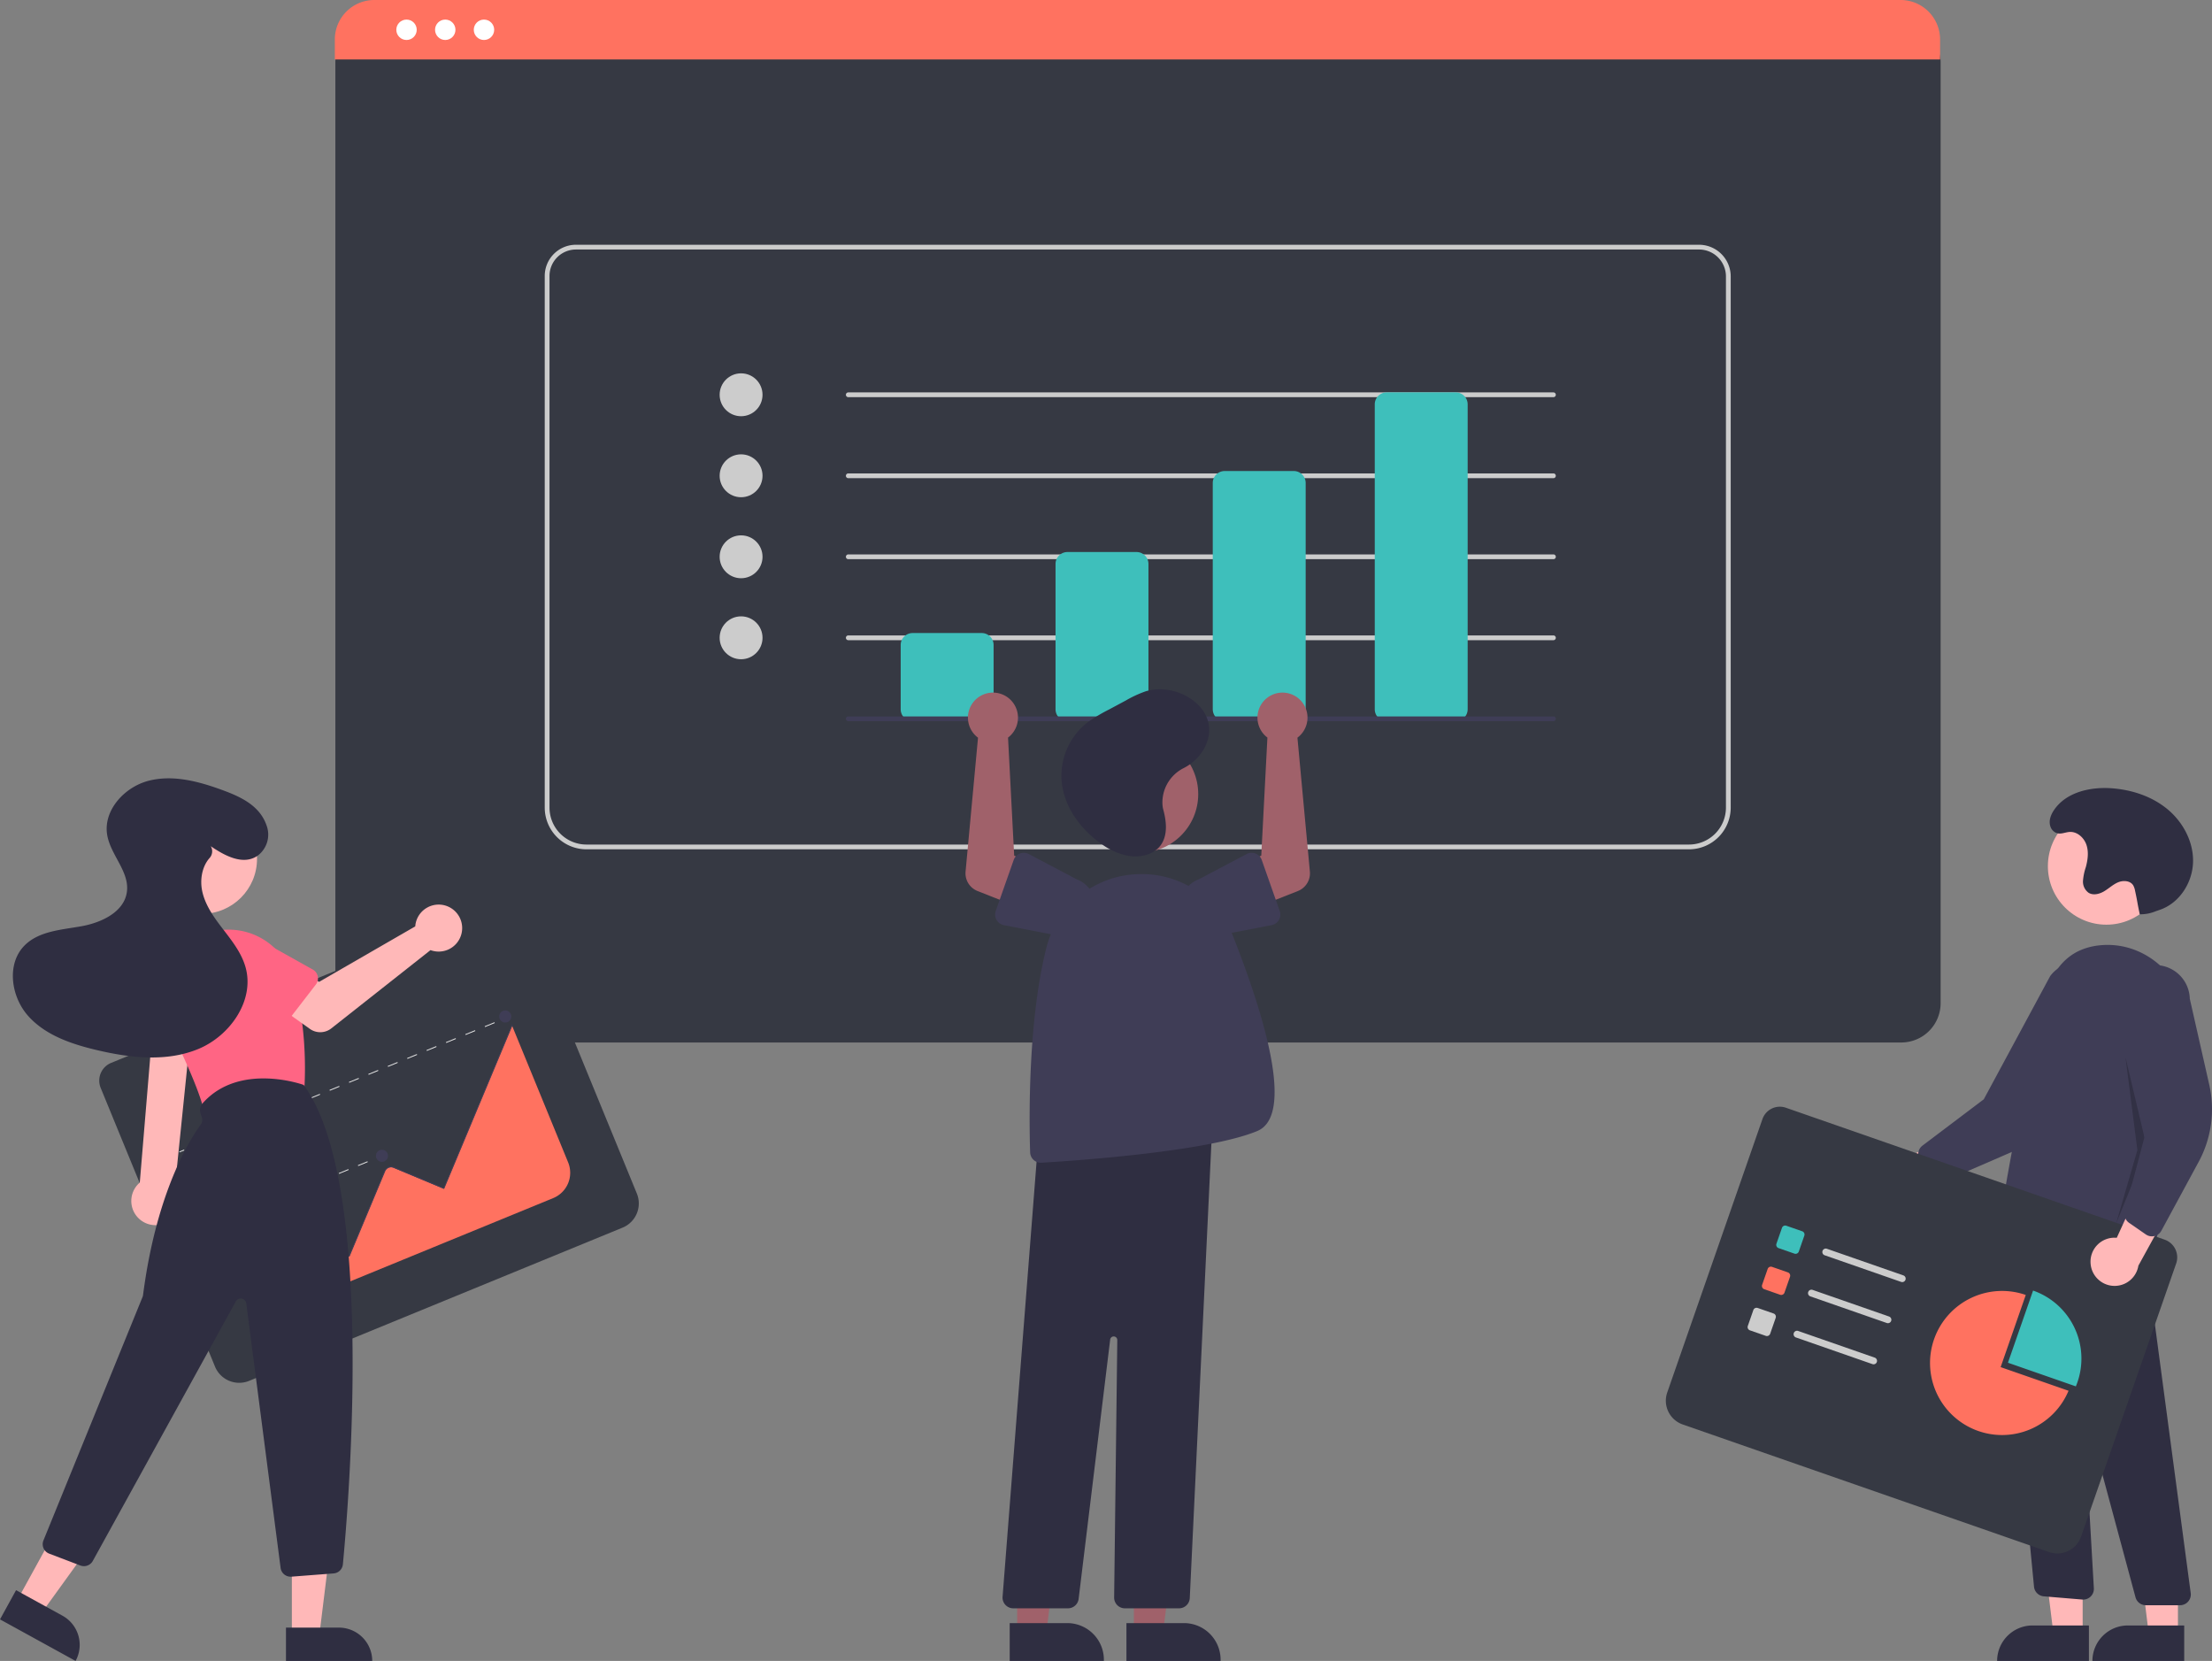 <svg xmlns="http://www.w3.org/2000/svg" width="928.541" height="697.124" viewBox="0 0 928.541 697.124">
  <rect x="0" y="0" width="928.541" height="697.124" fill="#808080" stroke="none"/>
  <g id="undraw_Data_re_80ws" transform="translate(-14.566 0)">
    <path id="Path_27" data-name="Path 27" d="M915.189,538.707H274.35a16.519,16.519,0,0,1-16.5-16.5V127.054a12.1,12.1,0,0,1,12.088-12.089H919.391a12.311,12.311,0,0,1,12.3,12.3V522.207A16.519,16.519,0,0,1,915.189,538.707Z" transform="translate(-102.5 -101.159)" fill="#363943"/>
    <path id="Path_28" data-name="Path 28" d="M891.811,515.341H294.567c-8.755,0-15.878-6.67-15.878-14.868V156.368c0-6.08,5.278-11.027,11.766-11.027H895.728c6.6,0,11.961,5.028,11.961,11.208V500.472C907.689,508.671,900.566,515.341,891.811,515.341Z" transform="translate(-102.5 -101.159)" fill="#363943"/>
    <path id="Path_29" data-name="Path 29" d="M931.459,126.11H257.618v-8.4a16.574,16.574,0,0,1,16.56-16.55H914.9a16.574,16.574,0,0,1,16.56,16.55Z" transform="translate(-102.5 -101.159)" fill="#ff7260"/>
    <circle id="Ellipse_105" data-name="Ellipse 105" cx="4.283" cy="4.283" r="4.283" transform="translate(180.931 8.217)" fill="#fff"/>
    <circle id="Ellipse_106" data-name="Ellipse 106" cx="4.283" cy="4.283" r="4.283" transform="translate(197.19 8.217)" fill="#fff"/>
    <circle id="Ellipse_107" data-name="Ellipse 107" cx="4.283" cy="4.283" r="4.283" transform="translate(213.448 8.217)" fill="#fff"/>
    <path id="Path_30" data-name="Path 30" d="M826.073,457.629H363.234a17.52,17.52,0,0,1-17.5-17.5V216.975a13.1,13.1,0,0,1,13.088-13.088H830.276a13.312,13.312,0,0,1,13.3,13.3V440.129a17.52,17.52,0,0,1-17.5,17.5ZM358.822,205.886a11.1,11.1,0,0,0-11.088,11.088V440.129a15.518,15.518,0,0,0,15.5,15.5H826.073a15.518,15.518,0,0,0,15.5-15.5V217.184a11.31,11.31,0,0,0-11.3-11.3Z" transform="translate(-102.5 -101.159)" fill="#ccc"/>
    <path id="Path_31" data-name="Path 31" d="M379.234,440.129H810.073a16,16,0,0,0,16-16V237.581a16,16,0,0,0-16-16H379.234a16,16,0,0,0-16,16V424.129A16,16,0,0,0,379.234,440.129Z" transform="translate(-102.5 -101.159)" fill="#363943"/>
    <circle id="Ellipse_108" data-name="Ellipse 108" cx="9" cy="9" r="9" transform="translate(316.654 156.695)" fill="#ccc"/>
    <circle id="Ellipse_109" data-name="Ellipse 109" cx="9" cy="9" r="9" transform="translate(316.654 190.695)" fill="#ccc"/>
    <circle id="Ellipse_110" data-name="Ellipse 110" cx="9" cy="9" r="9" transform="translate(316.654 224.695)" fill="#ccc"/>
    <circle id="Ellipse_111" data-name="Ellipse 111" cx="9" cy="9" r="9" transform="translate(316.654 258.695)" fill="#ccc"/>
    <path id="Path_32" data-name="Path 32" d="M769.154,267.855h-296a1,1,0,1,1,0-2h296a1,1,0,0,1,0,2Z" transform="translate(-102.5 -101.159)" fill="#ccc"/>
    <path id="Path_33" data-name="Path 33" d="M769.154,301.855h-296a1,1,0,1,1,0-2h296a1,1,0,0,1,0,2Z" transform="translate(-102.5 -101.159)" fill="#ccc"/>
    <path id="Path_34" data-name="Path 34" d="M769.154,335.855h-296a1,1,0,1,1,0-2h296a1,1,0,0,1,0,2Z" transform="translate(-102.5 -101.159)" fill="#ccc"/>
    <path id="Path_35" data-name="Path 35" d="M769.154,369.855h-296a1,1,0,1,1,0-2h296a1,1,0,0,1,0,2Z" transform="translate(-102.5 -101.159)" fill="#ccc"/>
    <path id="Path_36" data-name="Path 36" d="M529.154,403.855h-29a5.006,5.006,0,0,1-5-5v-27a5.006,5.006,0,0,1,5-5h29a5.006,5.006,0,0,1,5,5v27a5.006,5.006,0,0,1-5,5Z" transform="translate(-102.5 -101.159)" fill="#3ebfbb"/>
    <path id="Path_37" data-name="Path 37" d="M594.154,403.855h-29a5.006,5.006,0,0,1-5-5v-61a5.006,5.006,0,0,1,5-5h29a5.006,5.006,0,0,1,5,5v61A5.006,5.006,0,0,1,594.154,403.855Z" transform="translate(-102.5 -101.159)" fill="#3ebfbb"/>
    <path id="Path_38" data-name="Path 38" d="M660.154,403.855h-29a5.006,5.006,0,0,1-5-5v-95a5.006,5.006,0,0,1,5-5h29a5.006,5.006,0,0,1,5,5v95a5.006,5.006,0,0,1-5,5Z" transform="translate(-102.5 -101.159)" fill="#3ebfbb"/>
    <path id="Path_39" data-name="Path 39" d="M728.154,403.855h-29a5.006,5.006,0,0,1-5-5v-128a5.006,5.006,0,0,1,5-5h29a5.006,5.006,0,0,1,5,5v128a5.006,5.006,0,0,1-5,5Z" transform="translate(-102.5 -101.159)" fill="#3ebfbb"/>
    <path id="Path_40" data-name="Path 40" d="M769.154,403.855h-296a1,1,0,1,1,0-2h296a1,1,0,0,1,0,2Z" transform="translate(-102.5 -101.159)" fill="#3f3d56"/>
    <path id="Path_41" data-name="Path 41" d="M899.2,590.4a10.056,10.056,0,0,1,15.32-1.743l31.755-16.389L944.3,590.734,914.45,603.467A10.11,10.11,0,0,1,899.2,590.4Z" transform="translate(-102.5 -101.159)" fill="#ffb8b8"/>
    <path id="Path_42" data-name="Path 42" d="M926.524,597.289A4.5,4.5,0,0,1,925,595.078l-2.526-8.159A4.515,4.515,0,0,1,924.062,582l25.738-19.44,27.875-51.712a14.5,14.5,0,1,1,22.9,17.782L984.716,562.1a46.374,46.374,0,0,1-23.463,22.7L931.09,597.875a4.505,4.505,0,0,1-3.669-.039,4.454,4.454,0,0,1-.9-.547Z" transform="translate(-102.5 -101.159)" fill="#3f3d56"/>
    <circle id="Ellipse_112" data-name="Ellipse 112" cx="24.561" cy="24.561" r="24.561" transform="translate(874.214 338.98)" fill="#ffb8b8"/>
    <path id="Path_43" data-name="Path 43" d="M888.812,685.737H876.553l-5.831-47.288h18.1Z" fill="#ffb8b8"/>
    <path id="Path_44" data-name="Path 44" d="M867.795,682.233h23.644V697.12H852.908A14.887,14.887,0,0,1,867.795,682.233Z" fill="#2f2e41"/>
    <path id="Path_45" data-name="Path 45" d="M928.812,685.739H916.553l-5.831-47.289,18.1,0Z" fill="#ffb8b8"/>
    <path id="Path_46" data-name="Path 46" d="M907.795,682.234h23.644v14.887H892.908a14.887,14.887,0,0,1,14.887-14.887Z" fill="#2f2e41"/>
    <path id="Path_47" data-name="Path 47" d="M1032.21,774.9h-14.367a4.508,4.508,0,0,1-4.345-3.329l-20.68-76.7a.5.5,0,0,0-.982.16l4.177,72.742a4.5,4.5,0,0,1-4.867,4.742L975,771.166a4.512,4.512,0,0,1-4.1-3.964L956.191,614.457l5.691,3.415,53.329-9.054L1036.67,769.8a4.5,4.5,0,0,1-4.461,5.095Z" transform="translate(-102.5 -101.159)" fill="#2f2e41"/>
    <path id="Path_48" data-name="Path 48" d="M974.027,630.579a32.939,32.939,0,0,1-16.692-4.7,4.48,4.48,0,0,1-2.136-4.589c1.876-11.486,11.684-70.408,20.608-102.529,3.635-13.083,11.671-20.129,23.887-20.943,17.868-1.172,33.75,12.807,35.4,31.2,2.917,32.448-8.933,78.55-14.164,96.866a4.5,4.5,0,0,1-7.088,2.306l-10.661-8.293a3.533,3.533,0,0,0-4.516.188C989.682,628.1,981.146,630.579,974.027,630.579Z" transform="translate(-102.5 -101.159)" fill="#3f3d56"/>
    <path id="Path_49" data-name="Path 49" d="M906.787,443.738l9,38-13,32,9-31Z" opacity="0.2"/>
    <path id="Path_50" data-name="Path 50" d="M1015.29,484.9a16.539,16.539,0,0,0,6.388-1.155c.894-.345,1.822-.628,2.715-.972,7.882-3.045,13.074-11.439,13.26-19.886s-4.188-16.647-10.684-22.05-14.909-8.178-23.335-8.82c-9.075-.691-19.294,1.61-24.366,9.167-1.35,2.012-2.294,4.452-1.494,6.882a4.4,4.4,0,0,0,1.241,1.906c2.265,2.015,4.523.5,6.831.366,3.173-.184,6.023,2.385,7.047,5.394s.573,6.322-.254,9.391a23.464,23.464,0,0,0-1.183,5.71,5.74,5.74,0,0,0,2.378,5.055c1.983,1.2,4.587.505,6.571-.691s3.7-2.86,5.842-3.741,5.022-.685,6.27,1.268a6.935,6.935,0,0,1,.793,2.289c1.118,5.095.861,4.795,1.979,9.89Z" transform="translate(-102.5 -101.159)" fill="#2f2e41"/>
    <path id="Path_51" data-name="Path 51" d="M977.221,752.591l-153.8-53.561a10.556,10.556,0,0,1-6.49-13.426L856.9,570.846a7.734,7.734,0,0,1,9.836-4.755l158.994,55.372a7.867,7.867,0,0,1,4.837,10.006L990.647,746.1a10.556,10.556,0,0,1-13.426,6.49Z" transform="translate(-102.5 -101.159)" fill="#363943"/>
    <path id="Path_52" data-name="Path 52" d="M836.549,692.435,971.033,739.27a10.225,10.225,0,0,0,13.019-6.293l32.272-92.667a10.225,10.225,0,0,0-6.293-13.019L875.547,580.456a10.225,10.225,0,0,0-13.019,6.293l-32.272,92.667a10.225,10.225,0,0,0,6.293,13.019Z" transform="translate(-102.5 -101.159)" fill="#363943"/>
    <path id="Path_53" data-name="Path 53" d="M870.32,627.329l-6.66-2.32a1.444,1.444,0,0,1-.888-1.837l2.32-6.66a1.444,1.444,0,0,1,1.837-.888l6.66,2.32a1.444,1.444,0,0,1,.888,1.837l-2.319,6.66A1.444,1.444,0,0,1,870.32,627.329Z" transform="translate(-102.5 -101.159)" fill="#3ebfbb"/>
    <path id="Path_54" data-name="Path 54" d="M864.31,644.585l-6.66-2.32a1.444,1.444,0,0,1-.888-1.837l2.32-6.66a1.444,1.444,0,0,1,1.837-.888l6.66,2.32a1.444,1.444,0,0,1,.888,1.837l-2.32,6.66a1.444,1.444,0,0,1-1.837.888Z" transform="translate(-102.5 -101.159)" fill="#ff7260"/>
    <path id="Path_55" data-name="Path 55" d="M858.3,661.841l-6.66-2.32a1.444,1.444,0,0,1-.888-1.837l2.32-6.66a1.444,1.444,0,0,1,1.837-.888l6.66,2.32a1.444,1.444,0,0,1,.888,1.837l-2.32,6.66A1.444,1.444,0,0,1,858.3,661.841Z" transform="translate(-102.5 -101.159)" fill="#ccc"/>
    <path id="Path_56" data-name="Path 56" d="M915.074,639.181l-32.09-11.176a1.443,1.443,0,0,1,.949-2.725l32.09,11.176a1.443,1.443,0,1,1-.949,2.725Z" transform="translate(-102.5 -101.159)" fill="#ccc"/>
    <path id="Path_57" data-name="Path 57" d="M909.065,656.437l-32.09-11.176a1.443,1.443,0,0,1,.949-2.725l32.09,11.176a1.443,1.443,0,1,1-.949,2.725Z" transform="translate(-102.5 -101.159)" fill="#ccc"/>
    <path id="Path_58" data-name="Path 58" d="M903.055,673.693l-32.09-11.176a1.443,1.443,0,1,1,.949-2.725L904,670.968a1.443,1.443,0,1,1-.949,2.725Z" transform="translate(-102.5 -101.159)" fill="#ccc"/>
    <path id="Path_59" data-name="Path 59" d="M988.454,683.043c.234-.561.454-1.131.656-1.712a30.238,30.238,0,0,0-18.611-38.5l-10.548,30.286Z" transform="translate(-102.5 -101.159)" fill="#3ebfbb"/>
    <path id="Path_60" data-name="Path 60" d="M956.884,674.959l10.548-30.287a30.239,30.239,0,1,0,17.955,40.213Z" transform="translate(-102.5 -101.159)" fill="#ff7260"/>
    <path id="Path_61" data-name="Path 61" d="M994.645,631.512a10.056,10.056,0,0,1,10.979-10.826l14.873-32.492,9.841,15.748-15.633,28.441a10.11,10.11,0,0,1-20.061-.87Z" transform="translate(-102.5 -101.159)" fill="#ffb8b8"/>
    <path id="Path_62" data-name="Path 62" d="M1020.39,620.069a4.506,4.506,0,0,1-2.564-.8l-7.022-4.861a4.515,4.515,0,0,1-1.788-4.852l8.255-31.18-9.979-57.893a14.5,14.5,0,0,1,28.993-.14l8.177,36.123a46.373,46.373,0,0,1-4.456,32.339l-15.655,28.909a4.505,4.505,0,0,1-2.911,2.233A4.449,4.449,0,0,1,1020.39,620.069Z" transform="translate(-102.5 -101.159)" fill="#3f3d56"/>
    <path id="Path_64" data-name="Path 64" d="M490.541,685.239H502.8l5.832-47.287H490.539Z" fill="#a0616a"/>
    <path id="Path_65" data-name="Path 65" d="M589.914,782.4h24.145a15.386,15.386,0,0,1,15.387,15.387v.5H589.915Z" transform="translate(-102.5 -101.159)" fill="#2f2e41"/>
    <path id="Path_66" data-name="Path 66" d="M441.541,685.239H453.8l5.832-47.287H441.539Z" fill="#a0616a"/>
    <path id="Path_67" data-name="Path 67" d="M540.914,782.4h24.145a15.386,15.386,0,0,1,15.387,15.387v.5H540.915Z" transform="translate(-102.5 -101.159)" fill="#2f2e41"/>
    <circle id="Ellipse_113" data-name="Ellipse 113" cx="24.561" cy="24.561" r="24.561" transform="translate(468.427 308.736)" fill="#a0616a"/>
    <path id="Path_68" data-name="Path 68" d="M612.005,776.192H589.254a4.5,4.5,0,0,1-4.5-4.555l1.322-108.031a1.5,1.5,0,0,0-2.989-.2l-13.241,108.83a4.5,4.5,0,0,1-4.467,3.956H542.41a4.5,4.5,0,0,1-4.486-4.851l15.167-194.075.412-.045,72.629-7.844L616.5,771.906A4.5,4.5,0,0,1,612.005,776.192Z" transform="translate(-102.5 -101.159)" fill="#2f2e41"/>
    <path id="Path_69" data-name="Path 69" d="M553.976,589.181a4.5,4.5,0,0,1-4.484-4.358c-.4-12.271-1.076-54.732,6.822-85.905a40.924,40.924,0,0,1,37.793-30.839h0A41.179,41.179,0,0,1,634.666,494.1c13.275,33.7,25.818,75.246,10.181,81.762-20.495,8.539-74.523,12.346-90.594,13.309Q554.113,589.181,553.976,589.181Z" transform="translate(-102.5 -101.159)" fill="#3f3d56"/>
    <path id="Path_70" data-name="Path 70" d="M647.847,409.632a10.522,10.522,0,0,0,1.246,1.093l-2.578,49.526-10.724,5.491,6.17,17.268,19.93-7.875a8,8,0,0,0,5.026-8.181l-5.221-56.18a10.5,10.5,0,1,0-13.849-1.143Z" transform="translate(-102.5 -101.159)" fill="#a0616a"/>
    <path id="Path_71" data-name="Path 71" d="M646.718,462.1l7.544,21.439a4.5,4.5,0,0,1-3.389,5.912l-22.245,4.308a12.5,12.5,0,0,1-8.228-23.6l19.974-10.543a4.5,4.5,0,0,1,6.344,2.486Z" transform="translate(-102.5 -101.159)" fill="#3f3d56"/>
    <path id="Path_72" data-name="Path 72" d="M541.46,409.632a10.53,10.53,0,0,1-1.246,1.093l2.578,49.526,10.724,5.491-6.17,17.268-19.93-7.875a8,8,0,0,1-5.026-8.181l5.221-56.18a10.5,10.5,0,1,1,13.849-1.143Z" transform="translate(-102.5 -101.159)" fill="#a0616a"/>
    <path id="Path_73" data-name="Path 73" d="M545.192,459.4a4.5,4.5,0,0,1,3.741.21l19.974,10.543a12.5,12.5,0,0,1-8.228,23.6l-22.245-4.308a4.5,4.5,0,0,1-3.389-5.912l7.544-21.439A4.5,4.5,0,0,1,545.192,459.4Z" transform="translate(-102.5 -101.159)" fill="#3f3d56"/>
    <path id="Path_74" data-name="Path 74" d="M605.027,438.643a16.143,16.143,0,0,1,9.041-15.168c7.466-3.854,12.156-12.075,10.1-19.582-2.631-9.609-15.709-15.841-26.305-12.535A48.564,48.564,0,0,0,589.6,395.2l-6.923,3.711a71.736,71.736,0,0,0-8.534,5.038,28.315,28.315,0,0,0-11.27,26.53c1.363,9.769,7.761,18.727,16.518,24.861a27.937,27.937,0,0,0,11.319,5.031c4.2.692,8.87-.094,11.939-2.7,4.8-4.079,4.3-10.911,2.75-16.616a12.088,12.088,0,0,1-.373-2.4Z" transform="translate(-102.5 -101.159)" fill="#2f2e41"/>
    <path id="Path_76" data-name="Path 76" d="M378.41,616.413,221.633,680.73a10.984,10.984,0,0,1-14.315-5.986L159.326,557.76a8.047,8.047,0,0,1,4.386-10.488l162.077-66.492a8.186,8.186,0,0,1,10.669,4.462L384.4,602.1a10.984,10.984,0,0,1-5.986,14.315Z" transform="translate(-102.5 -101.159)" fill="#363943"/>
    <path id="Path_77" data-name="Path 77" d="M227.311,666.541,364.4,610.3a10.639,10.639,0,0,0,5.805-13.881l-38.753-94.463a10.639,10.639,0,0,0-13.881-5.805L180.482,552.392a10.639,10.639,0,0,0-5.805,13.881l38.753,94.463a10.639,10.639,0,0,0,13.881,5.8Z" transform="translate(-102.5 -101.159)" fill="#363943"/>
    <rect id="Rectangle_19" data-name="Rectangle 19" width="2.179" height="0.363" transform="translate(226.18 427.384) rotate(-22.306)" fill="#e6e6e6"/>
    <path id="Path_78" data-name="Path 78" d="M324.747,530.551l-4.072,1.67-.138-.336,4.072-1.67Zm-8.144,3.341-4.072,1.67-.138-.336,4.072-1.67Zm-8.144,3.341-4.072,1.67-.138-.336,4.072-1.67Zm-8.144,3.341-4.072,1.67-.138-.336,4.072-1.67Zm-8.144,3.341-4.072,1.67-.138-.336,4.072-1.67Zm-8.144,3.341-4.072,1.67-.138-.336,4.072-1.67Zm-8.144,3.341-4.072,1.67-.138-.336,4.072-1.67Zm-8.144,3.341-4.072,1.67-.138-.336,4.072-1.67Zm-8.144,3.341-4.072,1.67-.138-.336,4.072-1.67Zm-8.144,3.341-4.072,1.67-.138-.336,4.072-1.67Zm-8.143,3.34-4.072,1.67-.138-.336,4.072-1.67Zm-8.144,3.341-4.072,1.67-.138-.336,4.072-1.67Zm-8.144,3.341-4.072,1.67-.138-.336,4.072-1.67Zm-8.144,3.341-4.072,1.67-.138-.336,4.072-1.67Zm-8.144,3.341-4.072,1.67-.138-.336,4.072-1.67Zm-8.144,3.341-4.072,1.67-.138-.336,4.072-1.67Z" transform="translate(-102.5 -101.159)" fill="#e6e6e6"/>
    <rect id="Rectangle_20" data-name="Rectangle 20" width="2.179" height="0.363" transform="translate(89.798 483.335) rotate(-22.306)" fill="#e6e6e6"/>
    <rect id="Rectangle_21" data-name="Rectangle 21" width="2.179" height="0.363" transform="translate(172.821 485.772) rotate(-22.306)" fill="#e6e6e6"/>
    <path id="Path_79" data-name="Path 79" d="M271.448,588.915l-4.011,1.646-.138-.336,4.011-1.646Zm-8.023,3.291-4.011,1.646-.138-.336,4.011-1.646ZM255.4,595.5l-4.011,1.646-.138-.336,4.011-1.646Zm-8.023,3.292-4.011,1.646-.138-.336,4.011-1.646Zm-8.023,3.291-4.011,1.646-.138-.336,4.011-1.646Zm-8.023,3.291-4.011,1.646-.138-.336,4.011-1.646Zm-8.023,3.291-4.011,1.646-.138-.336,4.011-1.646Zm-8.023,3.291-4.011,1.646-.138-.336,4.011-1.646Z" transform="translate(-102.5 -101.159)" fill="#e6e6e6"/>
    <rect id="Rectangle_22" data-name="Rectangle 22" width="2.179" height="0.363" transform="translate(102.614 514.576) rotate(-22.306)" fill="#e6e6e6"/>
    <rect id="Rectangle_23" data-name="Rectangle 23" width="2.179" height="0.363" transform="translate(139.583 516.677) rotate(-22.306)" fill="#e6e6e6"/>
    <path id="Path_80" data-name="Path 80" d="M238.093,619.867l-4.127,1.693-.138-.336,4.127-1.693Zm-8.254,3.386-4.127,1.693-.138-.336,4.127-1.693Zm-8.254,3.386-4.127,1.693L217.32,628l4.127-1.693Z" transform="translate(-102.5 -101.159)" fill="#e6e6e6"/>
    <rect id="Rectangle_24" data-name="Rectangle 24" width="2.179" height="0.363" transform="translate(108.678 529.355) rotate(-22.306)" fill="#e6e6e6"/>
    <rect id="Rectangle_25" data-name="Rectangle 25" width="2.179" height="0.363" transform="translate(149.93 541.901) rotate(-22.306)" fill="#e6e6e6"/>
    <path id="Path_81" data-name="Path 81" d="M248.441,645.09l-4.127,1.693-.138-.336,4.127-1.693Zm-8.254,3.386-4.127,1.693-.138-.336,4.127-1.693Zm-8.254,3.386-4.127,1.693-.138-.336,4.127-1.693Z" transform="translate(-102.5 -101.159)" fill="#e6e6e6"/>
    <rect id="Rectangle_26" data-name="Rectangle 26" width="2.179" height="0.363" transform="translate(119.026 554.579) rotate(-22.306)" fill="#e6e6e6"/>
    <path id="Path_82" data-name="Path 82" d="M233.132,651.671l116.175-47.66a11.481,11.481,0,0,0,6.257-14.963l-23.472-57.215-.227.1L303.356,600.1l-21.145-8.84a2.742,2.742,0,0,0-2.435.152,2.922,2.922,0,0,0-1.212,1.433l-14.941,35.722-15.46-6.462a2.753,2.753,0,0,0-3.6,1.478C244.461,623.825,234.928,647.213,233.132,651.671Z" transform="translate(-102.5 -101.159)" fill="#ff7260"/>
    <path id="Path_83" data-name="Path 83" d="M232.775,652.21l-.335-.14,11.955-28.586a3.089,3.089,0,0,1,4.038-1.657l15.154,6.338,14.856-35.525a3.089,3.089,0,0,1,4.038-1.657l20.839,8.715,28.656-68.523.335.14-28.8,68.859-21.174-8.855a2.723,2.723,0,0,0-3.563,1.462l-15,35.86-15.489-6.478a2.726,2.726,0,0,0-3.563,1.462Z" transform="translate(-102.5 -101.159)" fill="#3f3d56"/>
    <circle id="Ellipse_114" data-name="Ellipse 114" cx="2.542" cy="2.542" r="2.542" transform="translate(139.125 513.477)" fill="#3f3d56"/>
    <circle id="Ellipse_115" data-name="Ellipse 115" cx="2.542" cy="2.542" r="2.542" transform="translate(172.364 482.573)" fill="#3f3d56"/>
    <circle id="Ellipse_116" data-name="Ellipse 116" cx="2.542" cy="2.542" r="2.542" transform="translate(224.12 424.094)" fill="#3f3d56"/>
    <path id="Path_84" data-name="Path 84" d="M186.9,614.295a10.095,10.095,0,0,0,3.61-15.053l7.549-73.8H181.746l-6,72.066A10.15,10.15,0,0,0,186.9,614.295Z" transform="translate(-102.5 -101.159)" fill="#ffb8b8"/>
    <circle id="Ellipse_117" data-name="Ellipse 117" cx="23.08" cy="23.08" r="23.08" transform="translate(76.299 337.388)" fill="#ffb8b8"/>
    <path id="Path_85" data-name="Path 85" d="M206.225,568.419a4.221,4.221,0,0,1-4.068-3.1c-1.849-6.718-6.66-18.077-14.3-33.763a27.967,27.967,0,0,1,15.882-38.613h0a27.955,27.955,0,0,1,35.922,17.808c5.921,18.563,5.635,38.447,5.237,46.133a4.239,4.239,0,0,1-3.321,3.914l-34.446,7.522a4.207,4.207,0,0,1-.907.1Z" transform="translate(-102.5 -101.159)" fill="#ff6584"/>
    <path id="Path_86" data-name="Path 86" d="M137.082,686.425H148.6l5.481-44.437h-17Z" fill="#ffb8b8"/>
    <path id="Path_87" data-name="Path 87" d="M237.113,784.293h36.208v13.989H251.1a13.989,13.989,0,0,1-13.989-13.989h0Z" transform="translate(407.97 1481.403) rotate(179.997)" fill="#2f2e41"/>
    <path id="Path_88" data-name="Path 88" d="M21.882,671.495l10.1,5.55,26.212-36.3-14.9-8.192Z" fill="#ffb8b8"/>
    <path id="Path_89" data-name="Path 89" d="M118.2,776.437H154.4v13.989H132.185A13.989,13.989,0,0,1,118.2,776.437h0Z" transform="translate(-224.194 1434.457) rotate(-151.199)" fill="#2f2e41"/>
    <path id="Path_90" data-name="Path 90" d="M239.044,762.92a4.228,4.228,0,0,1-4.189-3.685L220.446,648.211a2.349,2.349,0,0,0-4.387-.832l-60.045,108.94a4.252,4.252,0,0,1-5.209,1.911l-13.089-4.986a4.228,4.228,0,0,1-2.411-5.545l41.6-102.181a3.259,3.259,0,0,0,.212-.809c5.634-43.605,19.968-65.78,24.227-71.538a3.275,3.275,0,0,0,.466-2.982l-.585-1.756a4.226,4.226,0,0,1,.814-4.113c15.347-17.48,42.1-7.942,42.364-7.843l.134.05.084.115c29.993,41.133,18.9,174.732,16.376,201.1a4.217,4.217,0,0,1-3.885,3.806l-17.736,1.366C239.262,762.917,239.152,762.92,239.044,762.92Z" transform="translate(-102.5 -101.159)" fill="#2f2e41"/>
    <path id="Path_91" data-name="Path 91" d="M291.606,488.437a9.891,9.891,0,0,0-.225,1.541l-40.367,23.288-9.812-5.648-10.46,13.694L247.14,533a7.518,7.518,0,0,0,9.019-.22l41.625-32.839a9.864,9.864,0,1,0-6.179-11.5Z" transform="translate(-102.5 -101.159)" fill="#ffb8b8"/>
    <path id="Path_92" data-name="Path 92" d="M249.665,514.369l-13.047,16.909a4.229,4.229,0,0,1-6.394.35l-14.77-15.337a11.744,11.744,0,0,1,14.4-18.554L248.382,508.1a4.229,4.229,0,0,1,1.283,6.273Z" transform="translate(-102.5 -101.159)" fill="#ff6584"/>
    <path id="Path_93" data-name="Path 93" d="M199.1,543.746l-21.017-3.795a4.229,4.229,0,0,1-3.255-5.514l6.813-20.173a11.744,11.744,0,1,1,23.1,4.241l-.665,21.213a4.229,4.229,0,0,1-4.978,4.028Z" transform="translate(-102.5 -101.159)" fill="#ff6584"/>
    <path id="Path_94" data-name="Path 94" d="M205.533,456.318c5.932,4.06,13.721,8.233,19.78,3.91a11.025,11.025,0,0,0,3.618-12.709c-2.9-8.3-10.872-11.949-18.494-14.748-9.909-3.64-20.7-6.535-30.927-3.928s-19.269,12.51-17.423,22.9c1.485,8.358,9.369,15.312,8.25,23.727-1.126,8.469-10.65,12.926-19.059,14.44s-17.817,2-23.86,8.039c-7.708,7.7-5.784,21.475,1.47,29.61s18.2,11.822,28.805,14.328c14.053,3.321,29.252,5.067,42.6-.445s23.733-20.349,19.867-34.261c-1.633-5.877-5.48-10.843-9.2-15.678s-7.483-9.891-8.9-15.823c-1.182-4.944-.307-10.683,2.971-14.391a4.169,4.169,0,0,0,.559-4.874Z" transform="translate(-102.5 -101.159)" fill="#2f2e41"/>
  </g>
</svg>
